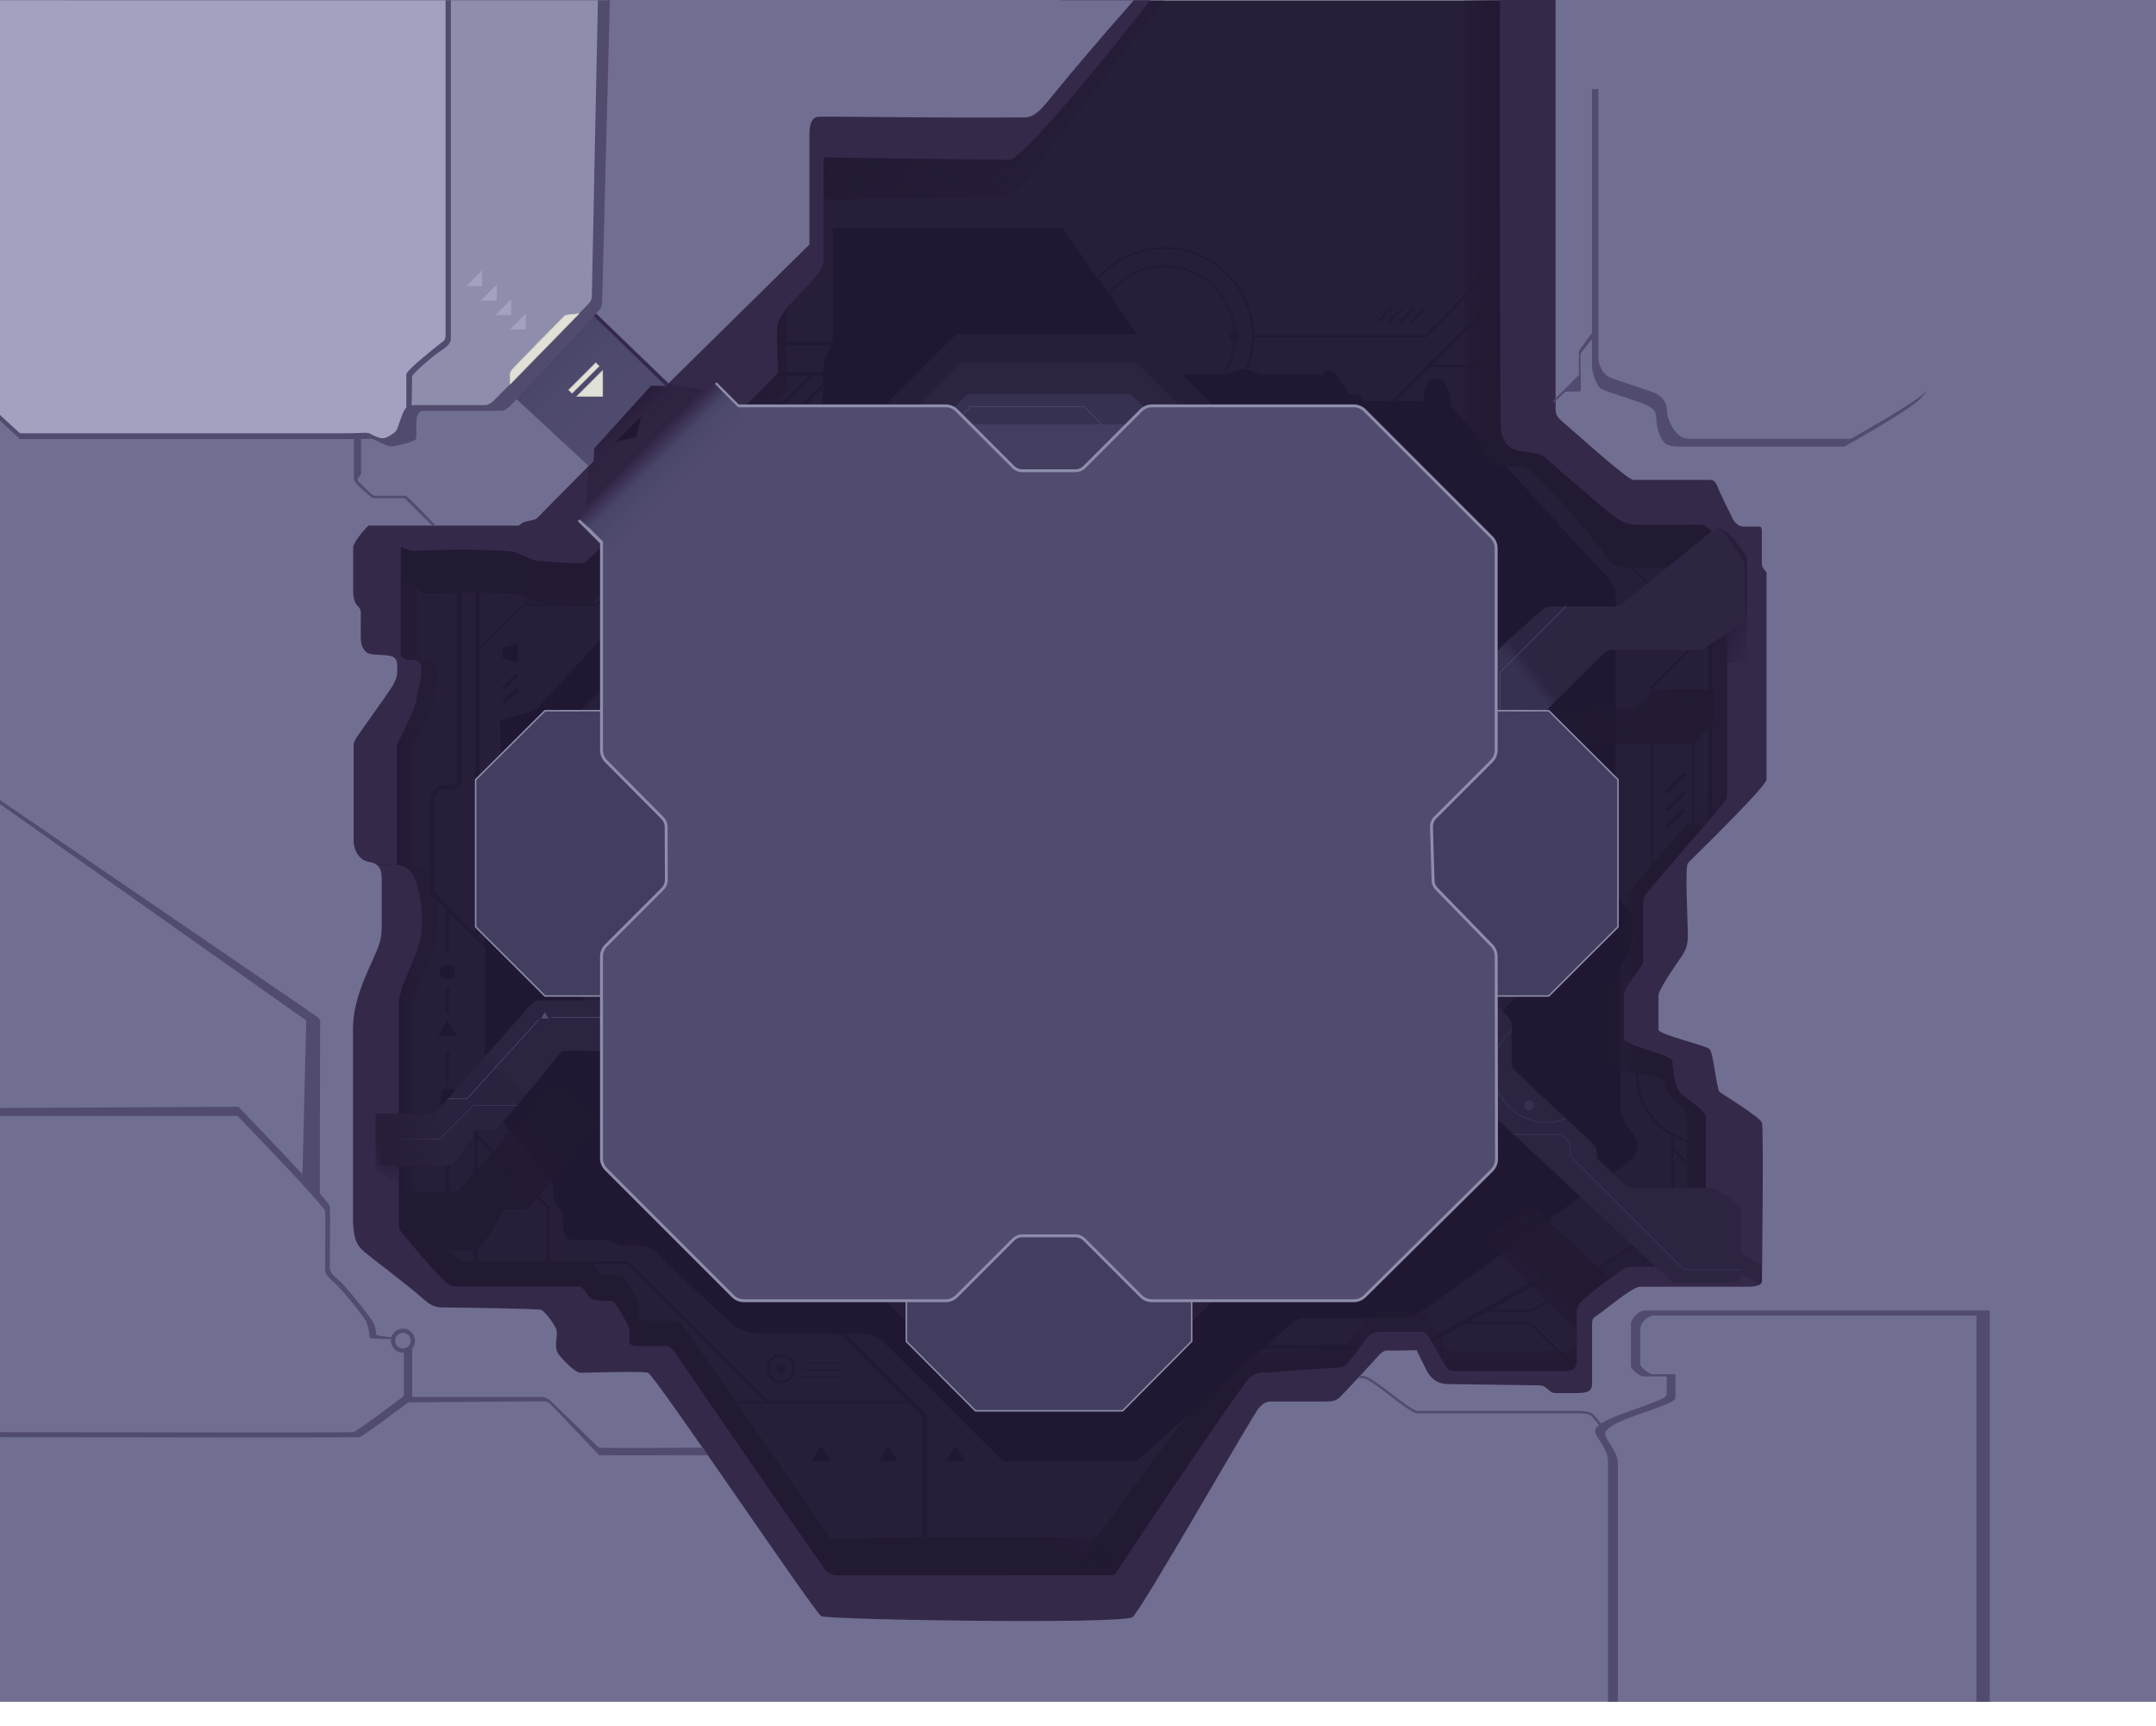 <svg xmlns="http://www.w3.org/2000/svg" xmlns:xlink="http://www.w3.org/1999/xlink" viewBox="0 80 7026.66 5625.34"><defs><style>.cls-1{fill:#271e3a;}.cls-10,.cls-12,.cls-13,.cls-2,.cls-3,.cls-35,.cls-39,.cls-45,.cls-47,.cls-5,.cls-6,.cls-7,.cls-8,.cls-9{fill:none;}.cls-10,.cls-12,.cls-13,.cls-2,.cls-3,.cls-5,.cls-6,.cls-7,.cls-8,.cls-9{stroke:#221a34;}.cls-10,.cls-12,.cls-13,.cls-2,.cls-3,.cls-34,.cls-35,.cls-37,.cls-39,.cls-45,.cls-5,.cls-6,.cls-7,.cls-8,.cls-9{stroke-miterlimit:10;}.cls-2{stroke-width:9.98px;}.cls-3{stroke-width:12.97px;}.cls-4{fill:#221a34;}.cls-5{stroke-width:14.97px;}.cls-35,.cls-6{stroke-width:7.98px;}.cls-7{stroke-width:6.99px;}.cls-8{stroke-width:13.97px;}.cls-9{stroke-width:5.99px;}.cls-10{stroke-width:8.98px;}.cls-11{fill:#201832;}.cls-12{stroke-width:5.55px;}.cls-13{stroke-width:3.99px;}.cls-14{fill:url(#linear-gradient);}.cls-15{fill:url(#linear-gradient-2);}.cls-16{fill:url(#linear-gradient-3);}.cls-17{fill:url(#linear-gradient-4);}.cls-18{fill:#35294a;}.cls-19{fill:url(#linear-gradient-5);}.cls-20{fill:url(#linear-gradient-6);}.cls-21{fill:url(#linear-gradient-7);}.cls-22{fill:url(#linear-gradient-8);}.cls-23{fill:url(#linear-gradient-9);}.cls-24{fill:url(#linear-gradient-10);}.cls-25{fill:url(#linear-gradient-11);}.cls-26{fill:url(#linear-gradient-12);}.cls-27{fill:url(#linear-gradient-13);}.cls-28{fill:#716f91;}.cls-29{fill:url(#linear-gradient-14);}.cls-30{fill:#514c6e;}.cls-31{fill:#a3a1bf;}.cls-32{fill:#8e8eac;}.cls-33{fill:url(#linear-gradient-15);}.cls-34,.cls-37{fill:#e2e1d7;stroke:#d3cdbe;}.cls-34{stroke-width:1.92px;}.cls-35{stroke:#514c6e;}.cls-36{fill:#504b6f;}.cls-37{stroke-width:2.09px;}.cls-38{fill:#2c2441;}.cls-39{stroke:#504b6f;stroke-width:2px;}.cls-40{fill:url(#linear-gradient-16);}.cls-41{fill:#373151;}.cls-42,.cls-46{fill:#433e60;}.cls-43{fill:#2e2543;}.cls-44{fill:url(#linear-gradient-17);}.cls-45{stroke:#373151;stroke-width:2.99px;}.cls-46{stroke:#8e8eac;stroke-linecap:round;stroke-linejoin:round;stroke-width:4.76px;}.cls-48{fill:url(#linear-gradient-18);}.cls-49{fill:url(#linear-gradient-19);}</style><linearGradient id="linear-gradient" x1="5341.16" y1="3666.19" x2="5307.48" y2="3666.19" gradientUnits="userSpaceOnUse"><stop offset="0" stop-color="#221933"/><stop offset="1" stop-color="#221933" stop-opacity="0.4"/></linearGradient><linearGradient id="linear-gradient-2" x1="4854.84" y1="1006.63" x2="4778.73" y2="1006.63" xlink:href="#linear-gradient"/><linearGradient id="linear-gradient-3" x1="5773.27" y1="2243.72" x2="5737.24" y2="2243.72" xlink:href="#linear-gradient"/><linearGradient id="linear-gradient-4" x1="5123.52" y1="2390.83" x2="5558.59" y2="2683.67" gradientUnits="userSpaceOnUse"><stop offset="0" stop-color="#221933" stop-opacity="0.4"/><stop offset="0.54" stop-color="#221933"/><stop offset="1" stop-color="#221933" stop-opacity="0.8"/></linearGradient><linearGradient id="linear-gradient-5" x1="5660.36" y1="2044.02" x2="5748.15" y2="2092.14" gradientUnits="userSpaceOnUse"><stop offset="0" stop-color="#271e3a" stop-opacity="0.99"/><stop offset="1" stop-color="#271e3a" stop-opacity="0.2"/></linearGradient><linearGradient id="linear-gradient-6" x1="4769.63" y1="4611.31" x2="4769.63" y2="4423.34" xlink:href="#linear-gradient"/><linearGradient id="linear-gradient-7" x1="5118.87" y1="4465.38" x2="5313.95" y2="4278.1" xlink:href="#linear-gradient-4"/><linearGradient id="linear-gradient-8" x1="1271.75" y1="2270.02" x2="1348.29" y2="2270.02" xlink:href="#linear-gradient"/><linearGradient id="linear-gradient-9" x1="2378.85" y1="913.64" x2="2920.97" y2="1257.6" xlink:href="#linear-gradient"/><linearGradient id="linear-gradient-10" x1="1971.53" y1="1401.11" x2="2042.52" y2="1478.84" xlink:href="#linear-gradient"/><linearGradient id="linear-gradient-11" x1="1298.37" y1="3653.76" x2="1340.07" y2="3653.76" xlink:href="#linear-gradient"/><linearGradient id="linear-gradient-12" x1="2286.84" y1="4379.46" x2="2336.56" y2="4302.97" xlink:href="#linear-gradient"/><linearGradient id="linear-gradient-13" x1="1649.73" y1="3899.02" x2="1824.4" y2="3781.22" xlink:href="#linear-gradient"/><linearGradient id="linear-gradient-14" x1="1815.08" y1="1238.47" x2="2041.38" y2="1466.71" gradientUnits="userSpaceOnUse"><stop offset="0" stop-color="#49466a"/><stop offset="0.28" stop-color="#4d496d"/><stop offset="1" stop-color="#504b6f"/></linearGradient><linearGradient id="linear-gradient-15" x1="1264.55" y1="3811.43" x2="1235.74" y2="3925.46" xlink:href="#linear-gradient-5"/><linearGradient id="linear-gradient-16" x1="1272.48" y1="3740.08" x2="1426.59" y2="3716.67" gradientUnits="userSpaceOnUse"><stop offset="0" stop-color="#271e3a" stop-opacity="0.99"/><stop offset="1" stop-color="#271e3a" stop-opacity="0.4"/></linearGradient><linearGradient id="linear-gradient-17" x1="5071.05" y1="2414.8" x2="5102.26" y2="2389.44" gradientUnits="userSpaceOnUse"><stop offset="0" stop-color="#373151"/><stop offset="1" stop-color="#373151" stop-opacity="0"/></linearGradient><linearGradient id="linear-gradient-18" x1="3080.28" y1="2554.71" x2="3278.42" y2="2733.03" gradientTransform="matrix(0.28, -0.82, 0.28, 0.82, 535.73, 2138.26)" xlink:href="#linear-gradient-14"/><linearGradient id="linear-gradient-19" x1="1612.95" y1="1064.14" x2="1665.78" y2="1118.34" gradientTransform="matrix(0.54, -0.78, 0.54, 0.78, 650.89, 1994.53)" gradientUnits="userSpaceOnUse"><stop offset="0.04" stop-color="#35294a"/><stop offset="1" stop-color="#35294a" stop-opacity="0"/></linearGradient></defs><g id="Layer_2" data-name="Layer 2"><g id="BG_Illustration" data-name="BG Illustration"><g id="cnpm-full"><rect class="cls-1" x="212.18" y="81.03" width="6524.15" height="5344.83"/><polyline class="cls-2" points="1630.18 3507.29 1550.23 3587.23 1550.23 4458.88"/><polyline class="cls-2" points="1550.23 3778.28 1786.79 4014.84 1786.79 4526.61"/><line class="cls-3" x1="1458.33" y1="3505.64" x2="1458.33" y2="3588.88"/><line class="cls-3" x1="1458.33" y1="3718.9" x2="1458.33" y2="4306.63"/><line class="cls-3" x1="1458.33" y1="3296.98" x2="1458.33" y2="3380.21"/><line class="cls-3" x1="1458.33" y1="3037.71" x2="1458.33" y2="3187.78"/><polyline class="cls-3" points="1616.87 3196.26 1409.49 2988.88 1409.49 2669.83 1433.55 2645.77 1479.53 2645.77 1497.08 2628.21 1497.08 1833.47"/><polyline class="cls-3" points="4055.05 4469.53 4623.25 4469.53 5005.61 4258.49"/><line class="cls-3" x1="5046.58" y1="4198.36" x2="5046.58" y2="4011.08"/><circle class="cls-4" cx="5039.65" cy="4242.58" r="22.42"/><polyline class="cls-5" points="2683.42 4364.01 3014.05 4694.63 3014.05 5213.19"/><line class="cls-6" x1="5450.51" y1="3778.28" x2="5450.51" y2="4158.04"/><polyline class="cls-6" points="5523.89 4195.76 5523.89 3895.33 5448.83 3820.28"/><polyline class="cls-7" points="5384.73 3009.55 5384.73 2319.05 5651.34 2052.44"/><line class="cls-8" x1="5574.72" y1="2811.97" x2="5574.72" y2="2064.15"/><polyline class="cls-9" points="5518.56 3029.76 5518.56 2396.78 5574.72 2340.62"/><line class="cls-3" x1="5490.92" y1="2715.75" x2="5429.76" y2="2776.91"/><line class="cls-3" x1="5490.92" y1="2658.77" x2="5429.76" y2="2719.93"/><line class="cls-3" x1="5490.92" y1="2601.79" x2="5429.76" y2="2662.95"/><line class="cls-3" x1="1556.41" y1="3135.79" x2="1556.41" y2="1885.59"/><line class="cls-3" x1="2454.78" y1="1297.98" x2="2758.66" y2="1297.98"/><line class="cls-3" x1="2454.78" y1="1200.06" x2="2758.66" y2="1200.06"/><polyline class="cls-3" points="2309.59 1395.9 2553.57 1395.9 2650.22 1299.25"/><line class="cls-3" x1="2720.25" y1="1297.98" x2="2465.5" y2="1552.73"/><polyline class="cls-10" points="4083.47 1176.17 4643.41 1176.17 4931.85 887.73"/><line class="cls-3" x1="5002.36" y1="927.46" x2="4401.51" y2="1528.32"/><polyline class="cls-6" points="4657.04 1272.78 5040.62 1272.78 5040.62 1650.57 5476.42 2086.37"/><circle class="cls-11" cx="1458.33" cy="3247.11" r="24.65"/><polygon class="cls-11" points="1489.14 3454.73 1427.52 3454.73 1458.33 3405.43 1489.14 3454.73"/><path class="cls-11" d="M1493.84,3678.54H1432.2l11.4-45.57a4.93,4.93,0,0,1,4.78-3.73h29.28a4.93,4.93,0,0,1,4.78,3.73Z"/><polyline class="cls-6" points="1786.79 4193.94 2046.19 4193.94 2501.98 4649.72"/><line class="cls-9" x1="2094.97" y1="4649.72" x2="2969.13" y2="4649.72"/><polygon class="cls-11" points="3145.09 4840.71 3083.46 4840.71 3114.28 4791.41 3145.09 4840.71"/><polygon class="cls-11" points="2925.93 4840.71 2864.3 4840.71 2895.12 4791.41 2925.93 4840.71"/><polygon class="cls-11" points="2706.78 4840.71 2645.15 4840.71 2675.96 4791.41 2706.78 4840.71"/><line class="cls-9" x1="1556.41" y1="2201.69" x2="2117.83" y2="1640.27"/><polyline class="cls-9" points="1706.8 2051.3 1942.76 2051.3 2009.51 1984.55 2037.27 1984.63 2110.89 2058.25"/><polyline class="cls-6" points="4764.17 4391.75 4986.7 4391.75 5219.19 4624.23"/><polyline class="cls-6" points="4840.45 4350.16 4994.56 4350.16 5387.33 4098.22"/><line class="cls-3" x1="1639.48" y1="2372" x2="1687.2" y2="2324.28"/><line class="cls-3" x1="1639.48" y1="2324.28" x2="1687.2" y2="2276.56"/><line class="cls-7" x1="4535.94" y1="1083.05" x2="4489.97" y2="1129.02"/><line class="cls-7" x1="4572.12" y1="1083.05" x2="4526.15" y2="1129.02"/><line class="cls-7" x1="4608.31" y1="1083.05" x2="4562.34" y2="1129.02"/><line class="cls-7" x1="4644.49" y1="1083.05" x2="4598.52" y2="1129.02"/><circle class="cls-7" cx="3795.72" cy="1176.17" r="287.75"/><circle class="cls-12" cx="3795.72" cy="1176.17" r="228.47"/><circle class="cls-4" cx="4024.19" cy="1176.17" r="15.76"/><circle class="cls-6" cx="2545.05" cy="4539.7" r="43.08"/><circle class="cls-4" cx="2545.05" cy="4539.7" r="14.88"/><line class="cls-13" x1="2614.86" y1="4521.5" x2="2736.98" y2="4521.5"/><line class="cls-13" x1="2614.86" y1="4543.99" x2="2736.98" y2="4543.99"/><line class="cls-13" x1="2614.86" y1="4566.49" x2="2736.98" y2="4566.49"/><circle class="cls-6" cx="5562.9" cy="3579.45" r="227.6"/><path class="cls-11" d="M1688,2177.16v61.63l-45.57-11.39a4.93,4.93,0,0,1-3.73-4.79v-29.28a4.93,4.93,0,0,1,3.73-4.78Z"/><path class="cls-11" d="M1631.32,2450v525c0,20.32-6.51,25.95-13.44,33.32s-23.63,28.61-28.83,35.77-8.46,16.25-8.46,29.26v526.73c0,32.51-1.3,48.67,13,76.35s185.23,233.18,199.26,250.09,9.32,37.71,9.32,52,21.62,35.11,28.12,48.12,6.5,42.92,6.5,62.43,10.41,31.21,31.22,31.21h109.6c21.75,0,27,19,53,19h61.12c14.31,0,36.42,8.29,50.08,25.85s236,221.94,236,221.94,37.14,38.8,103.47,38.8H2798c34.35,0,53.86-1.28,98.73,43.59l371.18,371.18h436.47s465.6-411.59,483.8-430.08,34.8-36.19,82.43-36.19h286.93c20.81,0,47.46,1.24,101.77-38.65s647.35-467.19,660.36-478.53,15.61-24.35,15.61-53-54.63-70.23-54.63-109.24V3288.57c0-51.32-2.22-59.12,11.9-77.33s26-52,26-85.84,6.69-62.43-13-83.23-40.13-28.62-40.13-96.25V2019.24c0-25.32-14.24-50.07-44.38-78.66s-482.73-528-488.58-533.87-6.83-28.61-6.83-42.1-27.31-49.59-27.31-49.59h-39s-18.53,39.67-18.53,49.59v22.6H4453.53c-15.61,0-22.44-22.6-22.44-22.6h-30.95s-40.25-59.34-51-70.07-28.29-11.7-37.07,5.85H4123.84c-33.17,0-46.82-24.3-90.72-13.61s-35.11,13.61-98.51,13.61h-134.4l-338.42-477H2714.18v368.71c0,7.8-18.07,33.81-24.06,55s-7.95,38.69-7.95,60.15v81.94c0,15.6-107.3,120.95-199,206.78S1771.65,2370.43,1749,2388s-102.69,30.82-114.39,36.87S1631.32,2450,1631.32,2450Z"/><path class="cls-14" d="M5318.17,2974.36c-22.44,27.32-24.39,33.17-24.39,52.68V3210.1c0,22.15-62.95,80.93-62.95,116.24v219.47c0,23.26,193.24,41.11,193.24,57.61s8.84,37.38,16.15,44.81,57.72,46.94,57.72,74.43v723.46l186.31,119.39H6088V2766.87H5496.3C5429,2845.07,5332.71,2956.66,5318.17,2974.36Z"/><path class="cls-15" d="M6088,565.9,5363.9,81.25l-591-.22.71,1344.33c0,57.85,71.43,159.86,93.54,167.66s65.43,6.35,96.56,7.8c6,.28,17.4,7.76,32.07,19.85,27.62,22.74,60,61.8,96.69,99.89,20.35,21.14,116.83,133.87,132.65,159.23,15.94,25.56,35.85,47.52,51.7,48.77,74.13,5.86,797.89,2.93,797.89,2.93Z"/><path class="cls-16" d="M5613.27,1918.48v163.87c0,16.91-6.51,28.62-15.61,28.62s-30.24,9.1-30.24,40.12v489.53c0,24.38,0,41.94-4.88,48.77-1.71,2.4-29.7,35-66.24,77.48H6088V1720.56S5613.27,1906.78,5613.27,1918.48Z"/><polygon class="cls-17" points="5584.36 2429.8 5522.44 2503.08 5097.3 2503.08 4927.58 2632.37 4927.58 2386.13 5333.43 2386.13 5394.26 2327.59 5584.36 2327.59 5584.36 2429.8"/><path class="cls-18" d="M5559.43,4446.12V3722.66c0-27.49-62.32-58.87-82.48-80.76s-26.44-89.7-26.44-106.19-158.19-50-158.19-73.27v-136.1c0-35.31,63-94.09,63-116.24V3027c0-19.51,1.95-25.36,24.38-52.68s239.5-278.14,244.38-285,4.88-24.39,4.88-48.77V2151.09c0-31,21.13-40.12,30.24-40.12s15.6-11.71,15.6-28.62V1918.48c0-11.7-48.77-60.47-61.12-72.83s-41.62-41.62-52-49.42-20.66-6.5-58.45-6.5H5334.6c-29.21,0-50-7.81-86.43-36.42s-200.29-171.67-217.19-186-71.2-14.3-93.31-22.11-47.15-28.61-47.15-86.47c0,0-5.73-1367-1-1377.72,10.4-23.49,492.58-35,492.58-35L6149.46,565.9V4565.51H5745.74Z"/><path class="cls-19" d="M5628.91,2239.72h65.35V1906.45c0-26.58-71.86-108.59-96.2-106.09-21.11,2.18,30.85,79.11,30.85,79.11v360.25Z"/><path class="cls-20" d="M3419.6,5300.9s427.55-586.48,449.62-606S4056.86,4516,4071.16,4505.1s27.32-17,48.12-17,235.41-17,252.31-17,70.23-78.4,78-90.11,23.41-26,50.72-26H4632c12.69,0,13.33,1.3,27.32,22.11s47.8,83,53,91.6,13,14.3,32.51,14.3h364.59c8.67,0,29.48-4.46,29.48-33.07V4296.46c0-15.6-2.6-24.71,27.31-52s100.15-76.73,111.85-85.84,22.11-15.6,42.92-15.6h313.44c10.4,0,308.23,182.08,308.23,182.08l177,357.05V4952Z"/><polygon class="cls-21" points="4840.11 4119.89 5314.9 4594.67 5622.85 4594.67 4987.64 4004.12 4840.11 4119.89"/><path class="cls-18" d="M4251.48,5355.74s-731.6,65.23-731.6,37.92,537-813.23,551.28-824.1,27.32-17,48.12-17,235.41-17,252.31-17,70.23-78.41,78-90.11,23.41-26,50.72-26H4632c12.69,0,13.33,1.3,27.32,22.11s47.8,83.05,53,91.6,13,14.3,32.51,14.3h364.59c8.67,0,29.48-4.46,29.48-33.07V4360.93c0-15.6-2.6-24.71,27.31-52s100.15-76.73,111.85-85.84,22.11-15.6,42.92-15.6h313.44c10.4,0,308.23,182.07,308.23,182.07l177,357.05v269.82Z"/><path class="cls-22" d="M945.25,1642.76l416.18,206.79V2194.2c0,11.71-7.81,36.89,42.91,36.89s7.81,99.67,7.81,131.34c0,15.6-46.82,114-55.93,129.6s-7.8,24.71-7.8,48.12v357.12H837.3V1668.78Z"/><path class="cls-23" d="M2562.52,1207.13c2.67,71.26,6.82,140.46,0,150.22s-613.71,680.3-644,695.26c-7.67,3.79-70.66.52-151.76-5.44-18.31-1.34-64.86-29.39-84.59-31-148.66-11.81-268-.92-289.55-.92-37.06,0-199.58-185.84-199.58-185.84V343.19L2122.08,93,3795.72,81S3503,455.19,3370.06,636.4c-42.35,57.71-72.76,86.31-134.88,86-30-.15-650.93,9.77-650.93,9.77S2560.81,1161.81,2562.52,1207.13Z"/><path class="cls-18" d="M2684,927.46c0,63.4-147.2,148.59-151.1,219.79s6.83,140.46,0,150.22-598.9,600.84-629.15,615.8c-7.67,3.79-70.66.51-151.76-5.44-18.31-1.35-64.87-29.4-84.59-31-148.66-11.82-298.09-2-319.64-2-37.06,0-214.59-105.34-214.59-105.34V784.4H2433.82l31.68-395,870.11-216.33L3457.94,81h290.95s-404.72,519.17-460.12,519.5c-61.17.36-604.74-7.82-604.74-7.82Z"/><polygon class="cls-24" points="1918.1 1598.05 1910.08 1750.96 2308.32 1352.72 2178.47 1329.2 2127.57 1296.71 1895.98 1545.87 1918.1 1598.05"/><path class="cls-18" d="M890,1642.76l416.18,206.79V2194.2c0,11.71-7.81,36.89,42.91,36.89s7.81,99.67,7.81,131.34c0,15.6-46.82,114-55.93,129.6s-7.8,24.71-7.8,48.12v357.12H782.05V1668.78Z"/><path class="cls-25" d="M742.71,2897.27h579.07c9.76,0,51.7-6.36,76.08,32.85s43.25,151.06,21.14,225.19-66.33,144.37-66.33,199v695.8c0,39,6.18,45.84-9.43,56.57S1112.4,4232,1112.4,4232L727.1,4410.63Z"/><path class="cls-26" d="M655,3985.17,1273.88,3937s205.3,251.71,232.61,251.71H1916c19.71,0,27.52,36.74,46,42.59s55.6,3.9,63.4,3.9,54.63,81.11,55.6,92.26,0,37.47,0,43.33,5.85,12.68,37.07,12.68h81.61c13,0,18.08,2.93,30.5,21.46,7.5,11.19,476.59,687.47,476.59,687.47l1007.85-4.64-229.89,349.55L638.33,5424.93Z"/><path class="cls-27" d="M1288,3962.49v191.95h230.07c33.38,0,45.14-3.55,63.77-31.95,7.28-11.11,43.54-70,57.23-93.33,3.68-6.27,4.44-7,13-7.28,7.32-.27,52.32-.12,62.65-1,13.32-1.11,244.55-284,248.9-289.94,2.63-3.61-160-122.85-160-122.85s-292.32,333.63-301.1,342.41-11.12,13.68-31.78,13.68S1288,3962.49,1288,3962.49Z"/><path class="cls-18" d="M689.71,2897.27h579.08c9.75,0,51.69-6.36,76.08,32.85s43.24,151.06,21.13,225.19-66.33,144.37-66.33,199v695.8c0,39,6.18,45.84-9.43,56.57S1059.4,4232,1059.4,4232L674.11,4410.63Z"/><path class="cls-18" d="M624,4425.94l676.84-340.74s148.37,186.64,175.68,186.64H1886c19.71,0,27.52,36.74,46,42.6s55.6,3.9,63.4,3.9,54.63,81.11,55.6,92.25,0,37.48,0,43.33,5.85,12.68,37.07,12.68h81.61c13,0,18.08,2.93,30.5,21.46,8.71,13,431.55,627.47,488.3,705.41,7.57,10.38,22.95,19.78,37,19.79,21.28,0,1143.91-.31,1143.91-.31l51.19,180.71L624,5331.1Z"/><path class="cls-28" d="M1201.16,1792.65h489.66s9.75-8.77,17.55-11.7,35.12-5.85,41-11.71,175.07-177.2,183.85-186l1.35-42.62,188.72-207.22,50.86.13L2638,876.72V517.21c0-44,14-55.92,30.05-56.68,41-2,349.63,4.47,671.49,2,35.39-.28,58.24-30.74,104.27-87.4C3545.42,250,3695.28,81,3695.28,81H0V5625.34H7026.66V0H5069.91V1412.24c0,15.61,1.71,25.36,28,46.82s205.82,184.68,225.33,184.68H5572.4c20.09,0,21.39,14.31,33.1,40.32s36.41,75.43,42.92,88.44,20.81,23.41,32.51,23.41h48.12c7.8,0,13-1.3,13,16.9v104.7c0,11.7,10.4,20.48,15.28,28.28v674c0,23.41-246.78,261.65-256.54,273.23s0,196.92,0,222.28,1.95,48.77-19.51,80-76.08,109.24-76.08,128.75v111.2c0,15.61,152.17,50.72,165.82,62.43s23.41,131.71,33.17,140,132.07,82.05,138.22,100.76,0,502.52,0,516.17-21.17,18.21-46.53,18.21H5344.74c-25.37,0-126.7,86.38-142,94.94s-14.06,13.66-14.06,54.62V4588.2c0,29.27-19.51,31.22-60.48,31.22h-58.28c-23.65,0-27.55-25.36-52.92-25.36s-272.49-3.9-291.33-3.9-54-.19-77.37-46.92-31.22-63.63-31.22-63.63-61.77,1.3-77.38,1.3-28-5.2-46.17,15.61-117.38,127.78-128.1,137.53-23.41,12.68-41,12.68H4150.82c-25.36,0-29.26,2.93-46.82,19.51s-385.55,664.49-413.09,683.11c-35.5,24-988,8.79-1014.1-2.93-20-9-543.86-787.48-565-793.33s-202.54,0-220.1,0-56.93-41.41-71.38-60.7-5.51-48-5.51-70.68-42.17-69.56-49.94-73.46-275-7.8-312.11-7.8-46.82-3.9-83.88-37.07S1205.06,4174.63,1187.5,4159s-37.07-31.21-37.07-111.2v-615c0-50.21,11.71-105,46.82-185.85s46.82-94.56,46.82-151.14V2943c0-24.71-5.85-49.44-39.66-54s-52-39.66-52-69.57V2511.21c0-17.74,9.1-27.31,36.41-66.33s85.84-119.65,93.64-135.25,11.71-24.71,11.71-39,6.5-44.88-18.21-52.35-70.23-1-83.24-14-16.9-27.31-16.9-48.12.16-54.21.16-79.78-24.88-16.46-24.88-71.08V1862.23C1151.08,1851.83,1181,1810.21,1201.16,1792.65Z"/><path class="cls-29" d="M1671.49,1369.42l246.61,228.63c8.31-8.13,15.49-15.16,16.81-16.48l1.2-40.09,185.5-204.68,48.28,1,8.58-8.58L1933,1092.51Z"/><path class="cls-30" d="M65,1510.61h1092.3c47.2,0,54.84-1.85,61.66,1.73s44.14,22.43,56.82,22.43,72-15,78.81-22.76-2.92-64.7,6.83-79.33,4.35-14.08,40.44-14.08h217.25c20,0,23.86,2.92,46.3-18.54s286.6-307.44,291.48-314.26,5.85-12.31,5.85-27.13S1987.67,81,1987.67,81H0V1450.78Z"/><path class="cls-30" d="M1409.87,1794l-91-90.68H1215l-1.07-.81c-.15-.12-15-11.45-29.74-24.38-27.67-24.35-30.88-33.26-30.88-37.84V1501h23.44v123.88c0,2.28-11.54,15.29-11.54,16.1s.18,4.56,1.79,6.12c8.73,8.47,28.89,31.56,50.69,48.21h104.43c5.7,0,99.24,98.64,99.24,98.64Z"/><path class="cls-31" d="M1452.62,81V1171.28c0,12.76-3.55,17.87-9.65,22.37-4,3-33.66,26.19-61.55,49.68-56.91,47.92-56.91,54.73-56.91,58V1407.7a54.85,54.85,0,0,0-6,7.79c-9.76,14.64-21.47,61.45-28.3,69.26s-30.24,23.41-42.91,23.41-37.07-12.69-43.89-16.26-32.52,0-79.72,0H65L0,1432.07V81Z"/><path class="cls-32" d="M1948.65,81S1929,1022.18,1929,1037s-1,20.3-5.86,27.13-287.56,295.77-310,317.22-26.34,18.54-46.3,18.54H1368.28c-12,0-20.4.11-26.68.78-8.49.92-13,2.88-17.09,7V1301.34c0-3.28,0-10.09,56.91-58,27.89-23.49,57.51-46.71,61.55-49.68,6.1-4.5,9.65-9.61,9.65-22.37V81Z"/><path class="cls-30" d="M5188.51,785.6v486.77c0,21.13,13.49,65.41,31.05,75.17s133.3,44.3,143.06,50.72,35.11,11.7,35.11,42.92,13,69.58,28.62,83.23,52.07,11,89.13,11H6011s190.53-106.48,237.35-146.88,54.62-74.22,54.62-157.45v-861H5188.51Z"/><path class="cls-28" d="M5209.26,760.3v486.77c0,21.13,14.85,50.4,32.41,60.15s148.26,49.58,158,56,33.17,22,33.17,53.24,21.46,66.33,37.06,80,29.27,13.66,66.33,13.66h495.52s190.53-106.49,237.35-146.88,54.62-74.22,54.62-157.45v-861H5209.26Z"/><path class="cls-30" d="M5240.74,5625.34V4842.1c0-43-42-78.47-42-99.19,0-32.73,116.71-64.84,174.14-87.07s59.29-24.08,59.29-38.9V4565H5356c-9.06,0-40.66-20.85-40.66-34.12V4394.62c0-18.75,27.89-44.46,44.57-44.46H6485V5625.34Z"/><path class="cls-28" d="M5272.7,5625.34v-775.7c0-42.19-41.22-77-41.22-97.35,0-32.13,114.56-63.65,170.93-85.47s58.2-23.64,58.2-38.19v-70.92h-74.76c-8.89,0-39.91-20.46-39.91-33.49v-113.8c0-22.43,27.38-43.65,43.75-43.65H6441.36V5625.34Z"/><path class="cls-30" d="M0,2686.83S1018.34,3382,1032.7,3392.35s10.46,11.64,10.46,40.25-1,613.6-1,613.6L976.88,4264l21.22-858.61L0,2700.19Z"/><path class="cls-30" d="M777,3686.44s296.32,305.82,298,324.17,0,177.37,0,197.76,12.44,27.18,36.62,50.29,93.56,110.82,103.7,128.65c9.53,16.76,10.52,32.83,11,41.68.26,4.56,63.87,10,91.73,10s25.36,15.41,25.36,32.74v168.2S1183.42,4761,1171.19,4763,0,4763,0,4763V3690.27Z"/><path class="cls-28" d="M774.25,3716.51s283.54,292.62,285.15,310.18,0,169.72,0,189.23,11.91,26,35,48.12,91.42,105.09,99.23,123.1,11,40.77,10.4,49.22,60.48,6.51,87.14,6.51,25,8.45,25,25v161s-153.14,115.84-164.85,117.74S0,4746.59,0,4746.59V3716.51Z"/><circle class="cls-30" cx="1313.27" cy="4448.56" r="39.4"/><circle class="cls-28" cx="1313.27" cy="4448.56" r="25.24"/><path class="cls-30" d="M1952.71,4822.07c-1.48-1.42-153.76-163-161.36-169.27l-1.68-1.39c-7.05-5.87-23.26-5-33.29-5l-434.6,3.32,9.76-17.71h434.39c12.92,0,21.38,7.05,28.85,13.26l1.65,1.37c7,5.78,126.17,122.82,154.62,150,3.36,3.21,338.94.36,338.94.36l17.59,25.06Z"/><polygon class="cls-33" points="1299.67 3936.95 1223.92 3895.98 1223.92 3707.73 1299.67 3707.73 1299.67 3936.95"/><polygon class="cls-34" points="1879.93 1371.59 1964.18 1371.59 1964.18 1287.34 1879.93 1371.59"/><path class="cls-35" d="M4429.11,4567.17h12.71c31.22,0,149.57,114.13,178.18,114.13h520.42c38.82,0,46.62,6.76,51.83,12.59s32.51,39,32.51,39"/><path class="cls-36" d="M1469.39,81v1103c0,13.71-12.53,24.73-21.68,31.47a604.84,604.84,0,0,0-52.45,39.67c-45.51,38.69-51.62,49.5-52,51l-1.65,94.42-.31,19-16.78,18.5V1301.34c0-3.28,0-10.09,56.91-58,27.89-23.49,57.51-46.71,61.55-49.68,6.1-4.5,9.65-9.61,9.65-22.37V81Z"/><path class="cls-36" d="M5063.41,1392.19v-7.91l82.3-82.3v-74.09c0-6.51,4.27-11.38,9.14-17.24s40.87-55.59,40.87-55.59v21.11s-41.62,51.28-43.79,55.62,0,60.26,0,73.7v46.38c0,3.9-5.2,3.9-7.81,3.9h-41.61Z"/><line class="cls-13" x1="1458.33" y1="3545.31" x2="1458.33" y2="3628.54"/><path class="cls-37" d="M1662.85,1331.28v-31.21c0-5.85.68-7.16,5.38-14.31s168.5-172.87,171.44-175.82c2.62-2.61,5.25-3.06,9.23-3.74s37.89-4.06,37.89-4.06Z"/><rect class="cls-37" x="1895.46" y="1249.44" width="15.25" height="124.66" transform="translate(1484.96 -961.48) rotate(45)"/><polygon class="cls-31" points="1662.03 1153.44 1713.69 1153.44 1713.69 1101.78 1662.03 1153.44"/><polygon class="cls-31" points="1614.51 1106.48 1666.17 1106.48 1666.17 1054.82 1614.51 1106.48"/><polygon class="cls-31" points="1566.99 1059.53 1618.65 1059.53 1618.65 1007.87 1566.99 1059.53"/><polygon class="cls-31" points="1519.47 1012.57 1571.13 1012.57 1571.13 960.91 1519.47 1012.57"/><polygon class="cls-18" points="1935 1109.86 2169.89 1337.78 2178.47 1329.2 1942.44 1101.6 1935 1109.86"/><polygon class="cls-11" points="2005.72 1520 2073.07 1504.47 2089.97 1435.74 2005.72 1520"/><g id="cnpm"><rect class="cls-32" x="1958.82" y="1595" width="1026.85" height="639.78" transform="translate(2078.14 -1187.29) rotate(45)"/><path class="cls-1" d="M1735.37,2550.27l463-463a23.83,23.83,0,0,1,16.86-7h270a23.85,23.85,0,0,0,16.92-7.05l130-130.92a23.85,23.85,0,0,0,6.92-16.71l1-270.21a23.83,23.83,0,0,1,7-16.77l463-463a23.87,23.87,0,0,1,16.86-7h584a23.85,23.85,0,0,1,16.86,7l463,463a23.79,23.79,0,0,1,7,16.85v270.06a23.85,23.85,0,0,0,7,16.86l130.94,130.93a23.84,23.84,0,0,0,16.86,7H4622.6a23.85,23.85,0,0,1,16.86,7l463,463a23.85,23.85,0,0,1,7,16.86v584a23.85,23.85,0,0,1-7,16.86l-463,463a23.86,23.86,0,0,1-16.86,7H4353a23.84,23.84,0,0,0-17.35,7.48L4208,3780.87a23.84,23.84,0,0,0-6.49,16L4197.9,4063a23.85,23.85,0,0,1-7,16.51l-464.44,466a23.82,23.82,0,0,1-17,7l-582.66-2.86a23.84,23.84,0,0,1-16.74-7l-463-463.06a23.83,23.83,0,0,1-7-16.85V3792.76a23.84,23.84,0,0,0-7-16.86L2502.15,3645a23.86,23.86,0,0,0-16.86-7H2215.24a23.83,23.83,0,0,1-16.86-7l-463-463a23.85,23.85,0,0,1-7-16.86v-584A23.85,23.85,0,0,1,1735.37,2550.27Z"/><path class="cls-38" d="M1828.6,2567.46,2266,2130.09a22.52,22.52,0,0,1,15.92-6.59h255.05a22.55,22.55,0,0,0,16-6.66l122.76-123.67a22.55,22.55,0,0,0,6.54-15.78l.93-255.25a22.57,22.57,0,0,1,6.6-15.84l437.4-437.4a22.53,22.53,0,0,1,15.92-6.6h551.67a22.57,22.57,0,0,1,15.93,6.6L4148,1706.27a22.53,22.53,0,0,1,6.6,15.92v255.1a22.52,22.52,0,0,0,6.59,15.92l123.69,123.69a22.53,22.53,0,0,0,15.92,6.6h255.1a22.54,22.54,0,0,1,15.93,6.59l437.36,437.37a22.49,22.49,0,0,1,6.6,15.92v551.67a22.53,22.53,0,0,1-6.6,15.93l-437.36,437.36a22.55,22.55,0,0,1-15.93,6.6h-254.7a22.48,22.48,0,0,0-16.39,7.07l-120.57,127.9a22.54,22.54,0,0,0-6.14,15.14l-3.38,251.39a22.51,22.51,0,0,1-6.57,15.6l-438.72,440.21a22.51,22.51,0,0,1-16.06,6.63L3143,4456.17a22.56,22.56,0,0,1-15.82-6.59l-437.41-437.41a22.56,22.56,0,0,1-6.59-15.93v-255.1a22.53,22.53,0,0,0-6.6-15.92l-123.68-123.69a22.56,22.56,0,0,0-15.93-6.59h-255.1a22.53,22.53,0,0,1-15.92-6.6L1828.6,3151a22.52,22.52,0,0,1-6.59-15.92V2583.38A22.52,22.52,0,0,1,1828.6,2567.46Z"/><path class="cls-38" d="M1237.3,3709.62v168.67h202.18c29.33,0,39.67-3.12,56-28.07,6.41-9.77,38.26-61.53,50.29-82,3.24-5.51,3.91-6.11,11.38-6.39,6.44-.24,46-.11,55.06-.87,11.71-1,214.9-249.53,218.72-254.78,2.32-3.17,100.38-1.31,119-1.31,3,0,11.92,4.77,11.92,15.61,0,8-.86,73.38-.86,117.36,0,21.1,1.19,38.64,25.36,38.64h231.5l-1.95-337.17H1760.39c-13.44,0-19,4.69-33,17.84s-293.92,334.26-301.63,342-9.78,12-27.93,12S1237.3,3709.62,1237.3,3709.62Z"/><polyline class="cls-39" points="1237.25 3791.29 1433.68 3791.29 1542.9 3682.06 1684.91 3682.06"/><path class="cls-40" d="M1575.77,3528.42c-73.22,83.47-146.12,166.79-150,170.68-7.72,7.71-9.78,12-27.93,12s-160.54-1.5-160.54-1.5v168.67h202.18c29.33,0,39.67-3.12,56-28.07,6.41-9.77,38.26-61.53,50.29-82,3.24-5.51,3.91-6.11,11.38-6.39,6.44-.24,46-.11,55.06-.87,5.53-.46,53.75-56.12,103.51-115.3Z"/><polyline class="cls-39" points="1757.04 3401.55 1521.55 3660.57 1459.87 3660.57"/><polyline class="cls-39" points="2254.31 3612.12 2037.51 3395.32 1796.27 3395.32"/><path class="cls-41" d="M1930.4,2586.22l409.37-409.37a21.07,21.07,0,0,1,14.9-6.17H2593.4a21.13,21.13,0,0,0,15-6.23l114.9-115.76a21.07,21.07,0,0,0,6.12-14.77l.88-238.91a21.11,21.11,0,0,1,6.17-14.83l409.4-409.4a21.11,21.11,0,0,1,14.91-6.17H3677.1a21.07,21.07,0,0,1,14.9,6.17l409.37,409.37a21.11,21.11,0,0,1,6.17,14.91v238.77a21.08,21.08,0,0,0,6.18,14.9l115.77,115.77a21,21,0,0,0,14.9,6.18h238.77a21.1,21.1,0,0,1,14.91,6.17l409.37,409.37a21.1,21.1,0,0,1,6.17,14.91v516.35a21.11,21.11,0,0,1-6.17,14.91l-409.37,409.37a21.11,21.11,0,0,1-14.91,6.17h-238.4a21.09,21.09,0,0,0-15.34,6.62l-112.85,119.71a21.08,21.08,0,0,0-5.74,14.18l-3.17,235.3a21,21,0,0,1-6.15,14.59l-410.64,412a21,21,0,0,1-15,6.2L3160.68,4354a21.09,21.09,0,0,1-14.8-6.17l-409.42-409.42a21.07,21.07,0,0,1-6.17-14.9V3684.78a21.11,21.11,0,0,0-6.17-14.91L2608.35,3554.1a21.11,21.11,0,0,0-14.91-6.17H2354.67a21.07,21.07,0,0,1-14.9-6.17L1930.4,3132.39a21.08,21.08,0,0,1-6.18-14.91V2601.13A21,21,0,0,1,1930.4,2586.22Z"/><polyline class="cls-39" points="2916.54 1651.29 3163.19 1404.64 3532.73 1404.64 3676.92 1548.83"/><path class="cls-42" d="M2028,2604.21l382.53-382.53a19.7,19.7,0,0,1,13.93-5.77h223.07a19.72,19.72,0,0,0,14-5.82l107.37-108.17a19.68,19.68,0,0,0,5.72-13.8l.82-223.24a19.7,19.7,0,0,1,5.77-13.86l382.56-382.56a19.7,19.7,0,0,1,13.93-5.77h482.5a19.74,19.74,0,0,1,13.93,5.77L4056.63,1851a19.7,19.7,0,0,1,5.77,13.93V2088a19.69,19.69,0,0,0,5.76,13.93l108.18,108.18a19.74,19.74,0,0,0,13.93,5.77h223.12a19.74,19.74,0,0,1,13.93,5.77l382.52,382.53a19.66,19.66,0,0,1,5.77,13.93v482.5a19.69,19.69,0,0,1-5.77,13.93L4427.31,3497.1a19.7,19.7,0,0,1-13.92,5.77H4190.61a19.68,19.68,0,0,0-14.33,6.18l-105.45,111.87a19.66,19.66,0,0,0-5.37,13.24l-3,219.87a19.71,19.71,0,0,1-5.74,13.64L3673,4252.7a19.69,19.69,0,0,1-14.05,5.79l-481.38-2.37a19.63,19.63,0,0,1-13.83-5.77l-382.57-382.56a19.69,19.69,0,0,1-5.77-13.93V3630.74a19.74,19.74,0,0,0-5.77-13.93l-108.18-108.17a19.66,19.66,0,0,0-13.93-5.77H2424.45a19.7,19.7,0,0,1-13.93-5.77L2028,3114.57a19.74,19.74,0,0,1-5.77-13.93v-482.5A19.7,19.7,0,0,1,2028,2604.21Z"/><path class="cls-43" d="M4824,2649s75-112.78,76.94-116,4.55-9.11,4.55-19.51V2184.12c0-6.83,1.63-10.73,12.36-20.48s105.34-93.64,109.24-97.54,14.64-9.76,25.37-9.76h204.83c7.81,0,14.63,1,26.34-6.83s298.8-241.57,305.31-246.78,20.7-2.6,31.15,13,60.86,88.11,63.46,93.31,1.32,160.3,1.32,173.3-5.55,24.06-18.55,34.47-98.19,65.68-104.7,72.18-13.26,9.1-43,9.1H5248.64c-8.27,0-20,6.51-26.48,14.31s-174.28,173-186,186-9.6,24.71-9.6,42.92v44.87c0,7.8-18.36,20.16-24.22,26.66v161.27c0,27.31-2.6,32.94-14.3,45.08s-166.63,274.08-166.63,274.08Z"/><path class="cls-44" d="M4917.83,2163.64c-18.48,16.44-81.36,84.25-85.4,87.92-10.73,9.76-12.35,13.66-12.35,20.48v176.42l-66.77-.65s64.17,169.86,62.21,173.11S4824,2649,4824,2649l-2.55,344.24s154.92-261.94,166.63-274.08,14.3-17.77,14.3-45.08-59.17-73.48-59.17-73.48c5.85-6.51,83.39-68.46,83.39-76.26v-83.06c0-18.21-2.11-29.92,9.6-42.92,5.58-6.21,4.53-5.2,46.72-47.08Z"/><polyline class="cls-39" points="4627.85 2361.8 4749.81 2483.76 4888.96 2483.76 4888.96 2270.84 5103.46 2056.34"/><path class="cls-38" d="M5450.51,4258.49h193c17.56,0,31.21-3.55,31.21-27V4013s-54.62-42.92-68.28-50.72-17.55-12.11-35.11-12.11h-236c-27.32,0-28.29,2.36-41-11.3s-81-77.06-85.84-81-4.87-11.7-4.87-26.34-6.83-20.48-27.32-39-233.12-217.52-240.93-226.3-8.77-12.68-8.77-26.34V3425.83c0-10.73-1.61-23.41-13-34.14s-78.7-82.37-78.7-82.37l-190.2,198.45Z"/><path class="cls-45" d="M5102.47,3725.29A171.39,171.39,0,0,1,4926.6,3437"/><polygon class="cls-46" points="5273.3 3100.17 5047.57 3325.51 4671.02 3325.51 4444.77 3100.17 4444.77 2620.48 4671.25 2395.41 5047.57 2395.91 5273.3 2620.48 5273.3 3100.17"/><polygon class="cls-46" points="1550.23 3100.17 1775.97 3325.51 2152.51 3325.51 2378.76 3100.17 2378.76 2620.48 2152.28 2395.41 1775.97 2395.91 1550.23 2620.48 1550.23 3100.17"/><polygon class="cls-46" points="3179.13 3848.62 2953.79 4074.35 2953.79 4450.89 3179.13 4677.14 3658.81 4677.14 3883.88 4450.67 3883.38 4074.35 3658.81 3848.62 3179.13 3848.62"/><polygon class="cls-38" points="4534.25 1624.97 4547.7 1611.51 4582.71 1611.51 4660.64 1689.43 4660.64 1724.44 4647.18 1737.9 4534.25 1624.97"/><polygon class="cls-41" points="4431.43 1629.97 4455.94 1605.46 4519.71 1605.46 4661.64 1747.39 4661.64 1811.15 4637.13 1835.66 4431.43 1629.97"/><polygon class="cls-42" points="4279 1655.19 4319.25 1614.94 4423.96 1614.94 4657.04 1848.01 4657.04 1952.72 4616.78 1992.98 4279 1655.19"/><path class="cls-36" d="M3754.7,4318.36a51.13,51.13,0,0,1-36.39-15.07l-184-184a41.81,41.81,0,0,0-29.77-12.34H3332a41.83,41.83,0,0,0-29.78,12.34l-184,184a51.12,51.12,0,0,1-36.39,15.07h-657a51.13,51.13,0,0,1-36.39-15.07l-413-413a51.13,51.13,0,0,1-15.08-36.39v-657a51.15,51.15,0,0,1,15.08-36.4l183.9-183.9a42.35,42.35,0,0,0,12.33-29.93l-.63-171.94a41.87,41.87,0,0,0-12.23-29.51l-183.51-184.86a51.15,51.15,0,0,1-14.94-36.26v-676.5a4.72,4.72,0,0,1,1.37-3.31l440.37-440.37a4.68,4.68,0,0,1,3.31-1.37h676.41a51.12,51.12,0,0,1,36.39,15.07l184,184a41.82,41.82,0,0,0,29.78,12.33h172.62a41.8,41.8,0,0,0,29.77-12.33l184-184a51.13,51.13,0,0,1,36.39-15.07h657a51.12,51.12,0,0,1,36.39,15.07l413,413a51.13,51.13,0,0,1,15.08,36.4v657a51.09,51.09,0,0,1-15.08,36.39l-183.39,183.4a42.27,42.27,0,0,0-12.32,31l5.13,173.64a42,42,0,0,0,11.91,28.13l179.19,184.08a51.17,51.17,0,0,1,14.59,35.81l1.12,660.39a51.74,51.74,0,0,1-15.25,36.66l-414,409.94a51.17,51.17,0,0,1-36.22,14.89Z"/><path class="cls-32" d="M4411.73,1407.24a46.74,46.74,0,0,1,33.08,13.7l413,413a46.82,46.82,0,0,1,13.7,33.09v657a46.82,46.82,0,0,1-13.7,33.09l-183.4,183.39A46.79,46.79,0,0,0,4660.7,2775l5.12,173.65a46.74,46.74,0,0,0,13.24,31.25l179.19,184.09a46.74,46.74,0,0,1,13.26,32.55l1.12,660.39a46.77,46.77,0,0,1-13.86,33.33l-414,409.93a46.76,46.76,0,0,1-32.92,13.54H3754.7a46.78,46.78,0,0,1-33.08-13.7l-184-184a46.79,46.79,0,0,0-33.08-13.71H3332a46.79,46.79,0,0,0-33.09,13.71l-184,184a46.78,46.78,0,0,1-33.08,13.7h-657a46.78,46.78,0,0,1-33.08-13.7l-413-413a46.79,46.79,0,0,1-13.71-33.09v-657a46.79,46.79,0,0,1,13.71-33.09l183.9-183.9a46.81,46.81,0,0,0,13.7-33.25l-.63-172a46.8,46.8,0,0,0-13.59-32.78l-183.5-184.87a46.78,46.78,0,0,1-13.59-33v-676.5l440.37-440.37h676.41a46.74,46.74,0,0,1,33.08,13.7l184,184a46.82,46.82,0,0,0,33.09,13.7h172.62a46.82,46.82,0,0,0,33.08-13.7l184-184a46.74,46.74,0,0,1,33.08-13.7h657m0-9.36h-657a55.81,55.81,0,0,0-39.7,16.44l-184,184a37.19,37.19,0,0,1-26.46,11H3332a37.19,37.19,0,0,1-26.47-11l-184-184a55.78,55.78,0,0,0-39.7-16.44H2405.4a9.31,9.31,0,0,0-6.61,2.74L1958.42,1841a9.32,9.32,0,0,0-2.74,6.62v676.5a55.81,55.81,0,0,0,16.29,39.56l183.51,184.86a37.23,37.23,0,0,1,10.87,26.23l.63,171.94a37.69,37.69,0,0,1-11,26.61l-183.9,183.9a55.78,55.78,0,0,0-16.44,39.7v657a55.78,55.78,0,0,0,16.44,39.7l413,413a55.81,55.81,0,0,0,39.7,16.44h657a55.78,55.78,0,0,0,39.7-16.44l184-184a37.23,37.23,0,0,1,26.47-11h172.62a37.22,37.22,0,0,1,26.46,11l184,184a55.81,55.81,0,0,0,39.7,16.44h657.16a55.79,55.79,0,0,0,39.51-16.25l414-409.94a56.46,56.46,0,0,0,16.64-40l-1.12-660.38a55.92,55.92,0,0,0-15.91-39.07l-179.2-184.08a37.4,37.4,0,0,1-10.59-25l-5.12-173.64a37.59,37.59,0,0,1,10.95-27.57l183.39-183.4a55.75,55.75,0,0,0,16.45-39.7V1867a55.75,55.75,0,0,0-16.45-39.7l-413-413a55.78,55.78,0,0,0-39.7-16.44Z"/><path class="cls-47" d="M2178.47,3708.28v-560.6a39.91,39.91,0,0,1,11.69-28.23l156.91-156.91a39.91,39.91,0,0,0,11.69-28.37l-.54-146.71a40,40,0,0,0-11.59-28l-156.57-157.73a39.86,39.86,0,0,1-11.59-28.12V1996.41l375.74-375.74h577.13a40,40,0,0,1,28.23,11.69l157,157a39.92,39.92,0,0,0,28.23,11.7h147.28a39.92,39.92,0,0,0,28.23-11.7l157-157a40,40,0,0,1,28.23-11.69h560.6a39.93,39.93,0,0,1,28.22,11.69l352.36,352.36a39.89,39.89,0,0,1,11.69,28.23v560.59a39.89,39.89,0,0,1-11.69,28.23l-156.48,156.48a39.94,39.94,0,0,0-11.68,29.41l4.37,148.16a39.93,39.93,0,0,0,11.3,26.66l152.89,157.07a39.94,39.94,0,0,1,11.32,27.78l1,563.46a40,40,0,0,1-11.83,28.44L4294.28,4089a39.92,39.92,0,0,1-28.09,11.55H3705.48a39.91,39.91,0,0,1-28.23-11.69l-157-157a40,40,0,0,0-28.23-11.69H3344.77a40,40,0,0,0-28.23,11.69l-157,157a39.91,39.91,0,0,1-28.23,11.69h-560.6a39.89,39.89,0,0,1-28.22-11.69l-352.36-352.35A39.91,39.91,0,0,1,2178.47,3708.28Z"/><rect class="cls-48" x="2052.91" y="1378.07" width="390.71" height="621.16" transform="translate(1852.56 -1095.17) rotate(45)"/><rect class="cls-49" x="2091.46" y="1252.54" width="61.24" height="624.34" transform="translate(1727.96 -1042.24) rotate(45)"/><circle class="cls-41" cx="4983.16" cy="3682.32" r="16.13"/><polyline class="cls-45" points="4933.23 3776.56 5087.22 3776.56 5117.71 3807.05 5117.71 3846.24 5489 4217.52 5674.75 4217.52"/><polygon class="cls-36" points="1788.72 3399.09 1762.58 3399.09 1775.65 3378.17 1788.72 3399.09"/></g></g></g></g></svg>